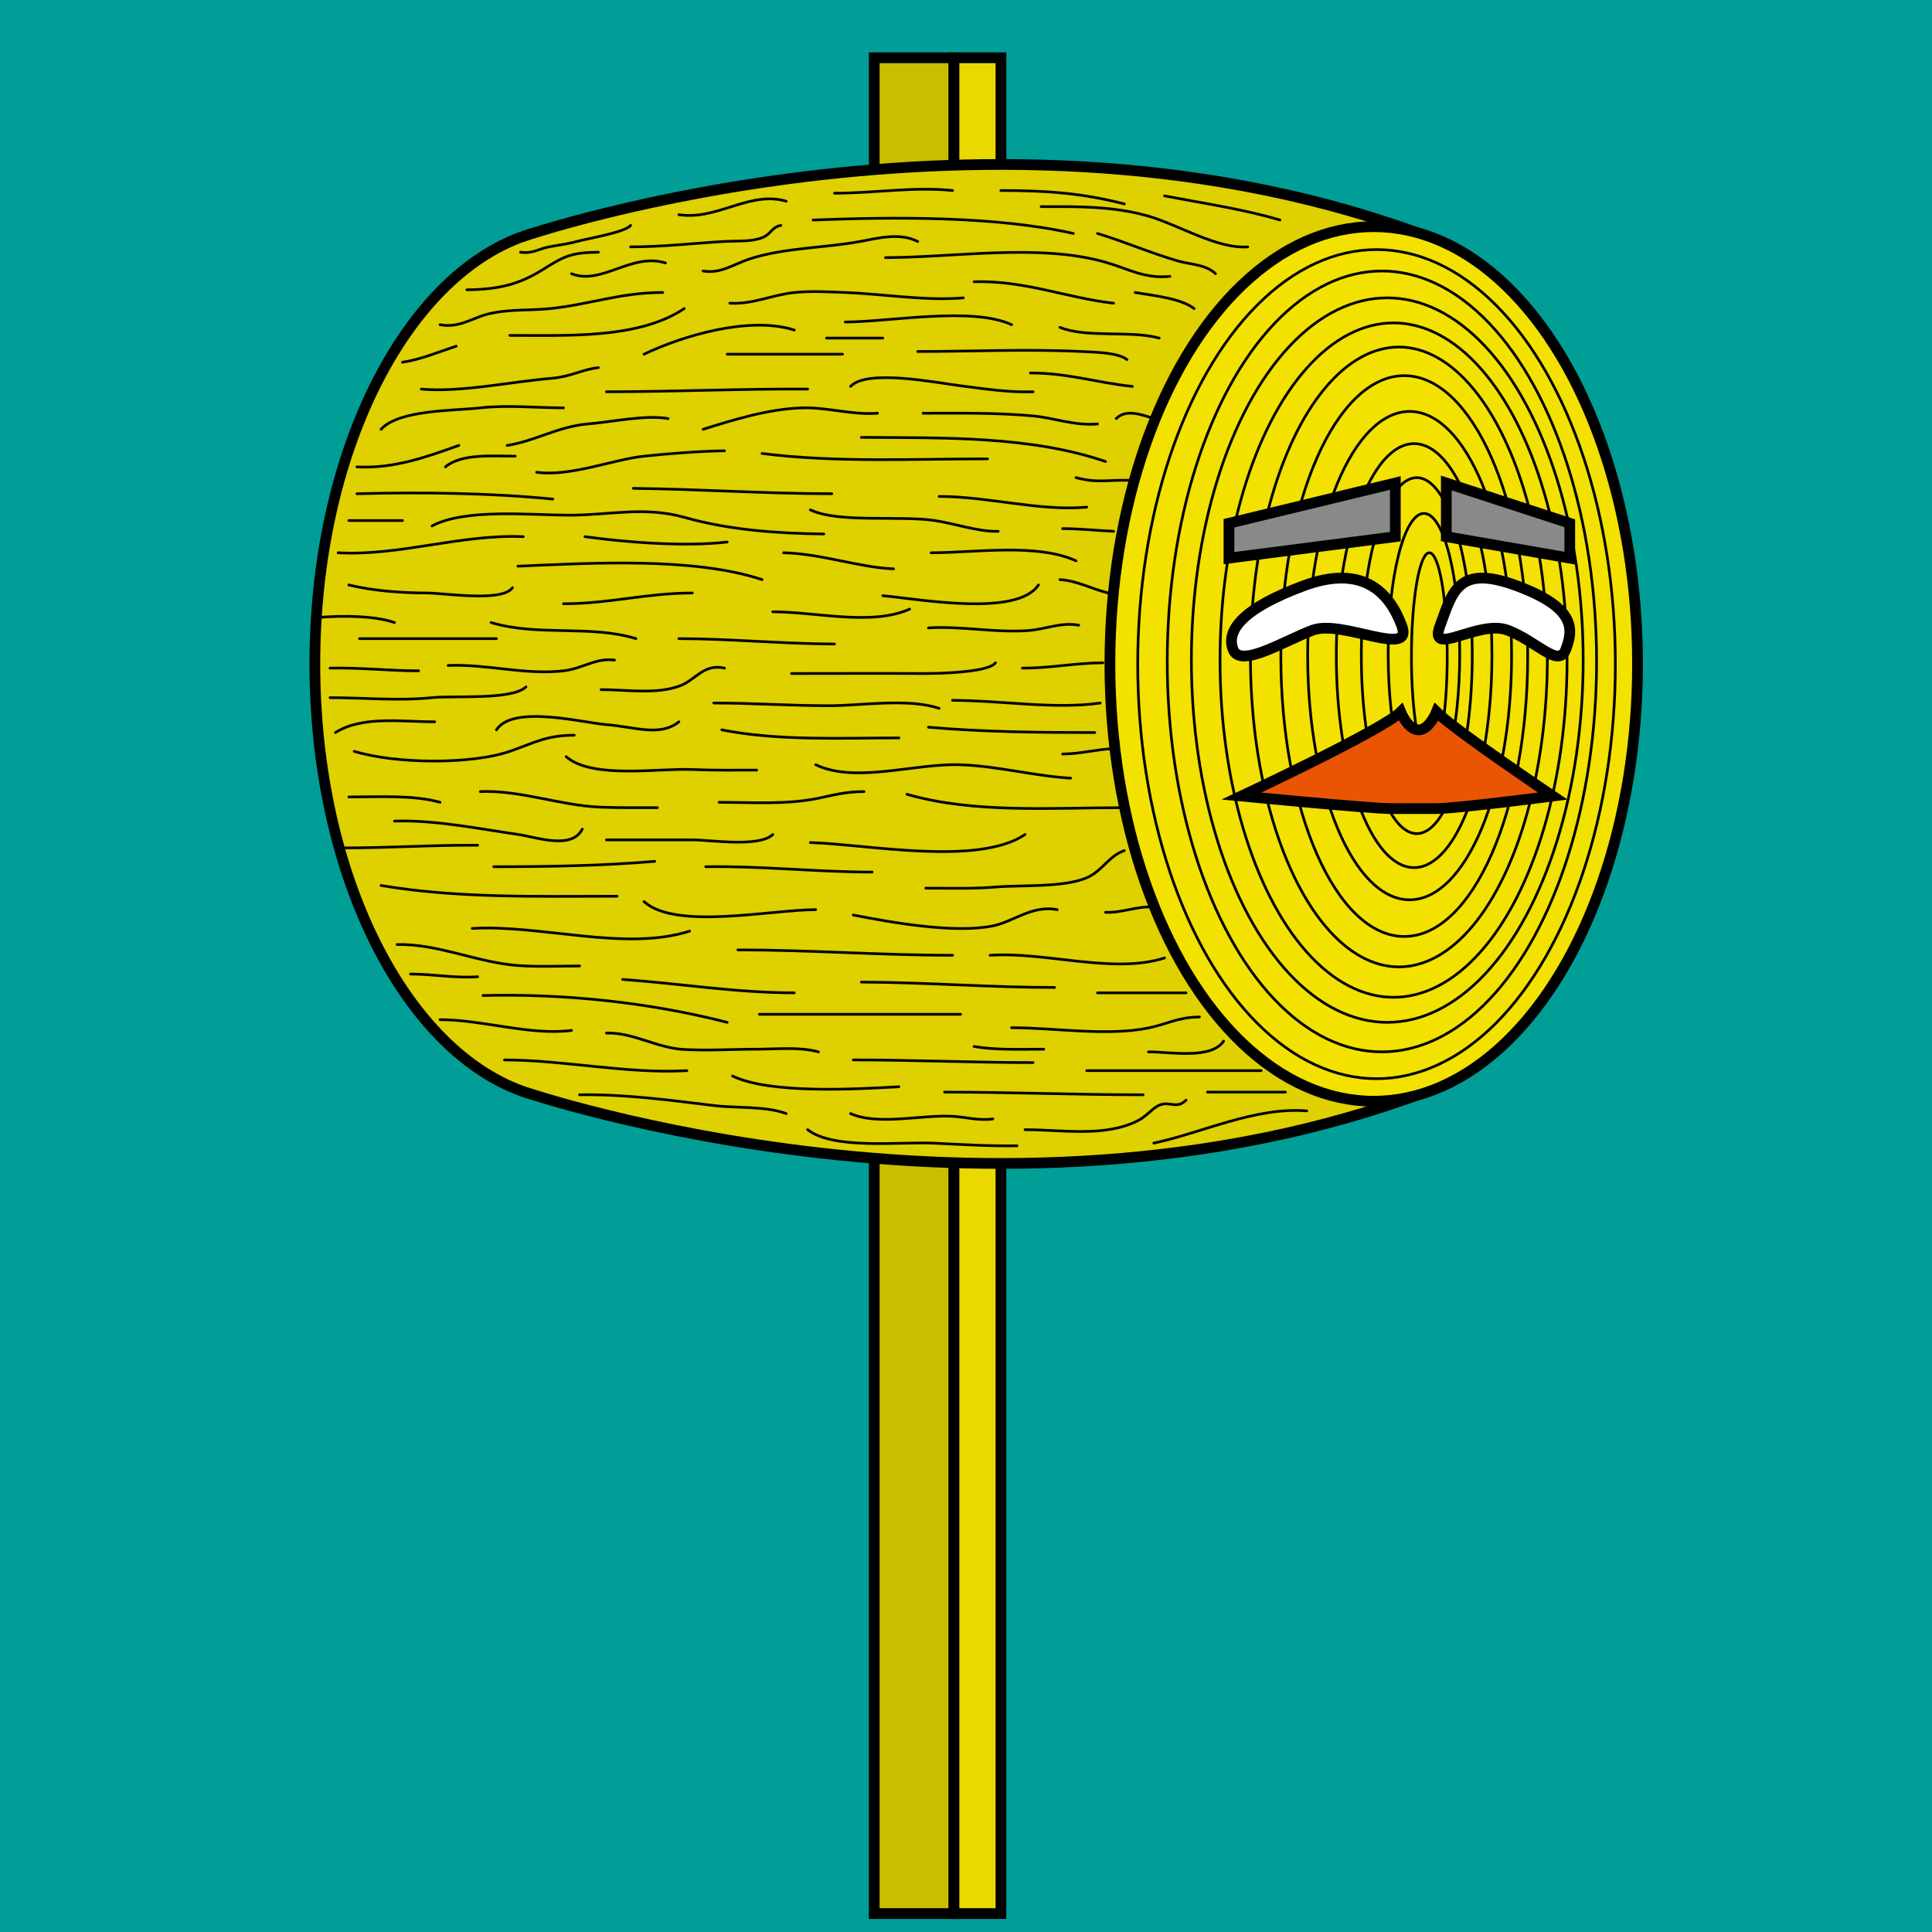 <?xml version="1.0" encoding="iso-8859-1"?>
<!-- Generator: Adobe Illustrator 18.1.1, SVG Export Plug-In . SVG Version: 6.00 Build 0)  -->
<svg version="1.1" xmlns="http://www.w3.org/2000/svg" xmlns:xlink="http://www.w3.org/1999/xlink" x="0px" y="0px"
	 viewBox="0 0 180 180" style="enable-background:new 0 0 180 180;" xml:space="preserve">
<g id="ca1">
	<rect style="fill:#009E96;" width="180" height="180"/>
</g>
<g id="ca2">
	<rect x="81.451" y="5.383" style="fill:#CBBE00;stroke:#000000;" width="7.428" height="172.9"/>
	<rect x="88.879" y="5.383" style="fill:#E9D900;stroke:#000000;" width="4.377" height="172.9"/>
	<path style="fill:#DFD000;stroke:#000000;" d="M135.174,100.824c-40.741,16.499-86.36,0.892-86.36,0.892l0.38,0.134
		c-11.317-3.647-19.86-20.166-19.86-39.991c0-19.603,8.353-35.972,19.48-39.863l0,0.006c0,0,45.619-15.607,86.36,0.891"/>
	<ellipse style="fill:#F3E100;stroke:#000000;" cx="127.986" cy="61.858" rx="24.579" ry="40.741"/>
</g>
<g id="ca3">
	<ellipse style="fill:none;stroke:#000000;stroke-width:0.25;" cx="128.25" cy="61.877" rx="22.25" ry="38.623"/>
	<ellipse style="fill:none;stroke:#000000;stroke-width:0.25;" cx="128.75" cy="61.625" rx="20" ry="36.375"/>
	<ellipse style="fill:none;stroke:#000000;stroke-width:0.25;" cx="129.25" cy="61.5" rx="18.25" ry="33.75"/>
	<ellipse style="fill:none;stroke:#000000;stroke-width:0.25;" cx="129.833" cy="61.5" rx="16.167" ry="31.416"/>
	<ellipse style="fill:none;stroke:#000000;stroke-width:0.25;" cx="130.333" cy="61.208" rx="13.833" ry="28.875"/>
	<ellipse style="fill:none;stroke:#000000;stroke-width:0.25;" cx="130.833" cy="61.125" rx="11.5" ry="26.125"/>
	<ellipse style="fill:none;stroke:#000000;stroke-width:0.25;" cx="131.333" cy="61.084" rx="9.5" ry="22.75"/>
	<ellipse style="fill:none;stroke:#000000;stroke-width:0.25;" cx="131.75" cy="61.084" rx="7.25" ry="19.75"/>
	<ellipse style="fill:none;stroke:#000000;stroke-width:0.25;" cx="131.999" cy="61.084" rx="5.167" ry="16.583"/>
	<ellipse style="fill:none;stroke:#000000;stroke-width:0.25;" cx="132.666" cy="60.917" rx="3.333" ry="13.083"/>
	<ellipse style="fill:none;stroke:#000000;stroke-width:0.25;" cx="133.167" cy="61.167" rx="1.666" ry="9.667"/>
</g>
<g id="ca4">
	<polygon style="fill:#898989;stroke:#000000;" points="130,45 114.5,48.75 114.5,52 130,50 	"/>
	<polygon style="fill:#898989;stroke:#000000;" points="134.75,45 146.25,48.75 146.25,52 134.75,50 	"/>
	<path style="fill:#FFFFFF;stroke:#000000;" d="M130.596,58.289c-1.152-3.09-3.62-5.773-9.184-3.698
		c-5.563,2.075-7.208,4.104-6.536,5.906c0.673,1.802,4.71-0.771,7.436-1.788C125.037,57.694,131.748,61.379,130.596,58.289z"/>
	<path style="fill:#FFFFFF;stroke:#000000;" d="M134.167,58.289c1.152-3.09,1.62-5.773,7.184-3.698
		c5.563,2.075,5.208,4.104,4.536,5.906c-0.673,1.802-2.71-0.771-5.436-1.788C137.726,57.694,133.015,61.379,134.167,58.289z"/>
	<path style="fill:#EA5504;stroke:#000000;" d="M132.167,68c1,0,1.667-1.667,1.667-1.667c1.667,1.667,10.833,7.834,10.833,7.834
		s-9,1.166-10.833,1.166c-1.833,0-1.001,0-1.667,0c-0.666,0-0.834,0-2.667,0c-1.833,0-13.833-1.166-13.833-1.166
		S128.833,68,130.5,66.333C130.5,66.333,131.167,68,132.167,68z"/>
</g>
<g id="ca5">
	<path style="fill:none;stroke:#000000;stroke-width:0.25;stroke-linecap:round;stroke-linejoin:round;" d="M48.5,23.5
		c1.115,0.145,1.644-0.28,2.514-0.473c0.609-0.135,1.925-0.299,2.735-0.529c0.966-0.274,4.509-0.852,5.001-1.498"/>
	<path style="fill:none;stroke:#000000;stroke-width:0.25;stroke-linecap:round;stroke-linejoin:round;" d="M63.25,20
		c3.555,0.561,6.607-2.267,10-1.25"/>
	<path style="fill:none;stroke:#000000;stroke-width:0.25;stroke-linecap:round;stroke-linejoin:round;" d="M77.75,18
		c3.797,0,7.289-0.622,11-0.25"/>
	<path style="fill:none;stroke:#000000;stroke-width:0.25;stroke-linecap:round;stroke-linejoin:round;" d="M93.25,17.75
		c4.3,0,7.624,0.251,11.5,1.25"/>
	<path style="fill:none;stroke:#000000;stroke-width:0.25;stroke-linecap:round;stroke-linejoin:round;" d="M108.5,18.25
		c3.568,0.687,7.373,1.24,10.75,2.25"/>
	<path style="fill:none;stroke:#000000;stroke-width:0.25;stroke-linecap:round;stroke-linejoin:round;" d="M43.5,27
		c2.967-0.032,4.884-0.513,7.062-1.877c1.957-1.225,2.614-1.605,5.188-1.623"/>
	<path style="fill:none;stroke:#000000;stroke-width:0.25;stroke-linecap:round;stroke-linejoin:round;" d="M58.75,23
		c2.969,0,5.747-0.327,8.637-0.498c1.376-0.082,2.615,0.052,3.674-0.379c0.788-0.321,0.824-0.954,1.688-1.123"/>
	<path style="fill:none;stroke:#000000;stroke-width:0.25;stroke-linecap:round;stroke-linejoin:round;" d="M75.75,20.5
		c7.717-0.304,17.071-0.361,24.25,1.25"/>
	<path style="fill:none;stroke:#000000;stroke-width:0.25;stroke-linecap:round;stroke-linejoin:round;" d="M97,19.25
		c3.379,0,6.627-0.06,9.896,0.857c2.818,0.79,6.46,3.104,9.354,2.893"/>
	<path style="fill:none;stroke:#000000;stroke-width:0.25;stroke-linecap:round;stroke-linejoin:round;" d="M65.5,25.25
		c1.648,0.273,2.809-0.62,4.334-1.123c3.231-1.064,7.117-1.024,10.37-1.642c1.62-0.308,3.646-0.83,5.296,0.014"/>
	<path style="fill:none;stroke:#000000;stroke-width:0.25;stroke-linecap:round;stroke-linejoin:round;" d="M82.5,24
		c6.406,0,14.363-1.344,20.524,0.439c2.144,0.621,3.593,1.545,5.976,1.311"/>
	<path style="fill:none;stroke:#000000;stroke-width:0.25;stroke-linecap:round;stroke-linejoin:round;" d="M102.25,21.75
		c2.508,0.761,4.99,1.844,7.53,2.573c1.151,0.331,2.562,0.308,3.47,1.177"/>
	<path style="fill:none;stroke:#000000;stroke-width:0.25;stroke-linecap:round;stroke-linejoin:round;" d="M41,30.25
		c1.786,0.344,2.993-0.634,4.494-1c1.926-0.469,3.704-0.295,5.75-0.5c3.632-0.363,6.524-1.5,10.506-1.5"/>
	<path style="fill:none;stroke:#000000;stroke-width:0.25;stroke-linecap:round;stroke-linejoin:round;" d="M53.25,25.5
		c2.774,1.116,5.607-1.997,8.75-1"/>
	<path style="fill:none;stroke:#000000;stroke-width:0.25;stroke-linecap:round;stroke-linejoin:round;" d="M37.5,33.75
		c1.693-0.253,3.428-0.983,5-1.5"/>
	<path style="fill:none;stroke:#000000;stroke-width:0.25;stroke-linecap:round;stroke-linejoin:round;" d="M47.5,31.25
		c5.545,0,12.021,0.316,16.25-2.5"/>
	<path style="fill:none;stroke:#000000;stroke-width:0.25;stroke-linecap:round;stroke-linejoin:round;" d="M68,28.25
		c2.168,0.119,3.947-0.789,6.042-1c1.504-0.152,3.177-0.058,4.693,0.001c3.525,0.136,7.588,0.807,11.015,0.499"/>
	<path style="fill:none;stroke:#000000;stroke-width:0.25;stroke-linecap:round;stroke-linejoin:round;" d="M90.75,26.25
		c4.712-0.144,8.66,1.514,13,2"/>
	<path style="fill:none;stroke:#000000;stroke-width:0.25;stroke-linecap:round;stroke-linejoin:round;" d="M98.75,30.5
		c2.443,1.008,6.673,0.268,9.25,1"/>
	<path style="fill:none;stroke:#000000;stroke-width:0.25;stroke-linecap:round;stroke-linejoin:round;" d="M105.75,27.25
		c1.665,0.285,4.293,0.544,5.5,1.5"/>
	<path style="fill:none;stroke:#000000;stroke-width:0.25;stroke-linecap:round;stroke-linejoin:round;" d="M60,33
		c3.634-1.737,9.833-3.575,14-2.25"/>
	<path style="fill:none;stroke:#000000;stroke-width:0.25;stroke-linecap:round;stroke-linejoin:round;" d="M78.75,30
		c4.092,0,11.794-1.462,15.5,0.25"/>
	<path style="fill:none;stroke:#000000;stroke-width:0.25;stroke-linecap:round;stroke-linejoin:round;" d="M85.5,32.75
		c5.066,0,10.193-0.252,15.253,0.001c1.207,0.06,3.38,0.079,4.247,0.749"/>
	<path style="fill:none;stroke:#000000;stroke-width:0.25;stroke-linecap:round;stroke-linejoin:round;" d="M67.75,33
		c3.584,0,7.166,0,10.75,0"/>
	<path style="fill:none;stroke:#000000;stroke-width:0.25;stroke-linecap:round;stroke-linejoin:round;" d="M39.25,36.25
		c3.647,0.336,8.422-0.699,12.128-1.002c1.809-0.147,2.865-0.829,4.372-0.998"/>
	<path style="fill:none;stroke:#000000;stroke-width:0.25;stroke-linecap:round;stroke-linejoin:round;" d="M35.5,40
		c1.646-1.842,6.857-1.726,9.25-2c2.505-0.287,5.225,0,7.75,0"/>
	<path style="fill:none;stroke:#000000;stroke-width:0.25;stroke-linecap:round;stroke-linejoin:round;" d="M56.5,36.5
		c6.446,0,12.415-0.292,18.75-0.25"/>
	<path style="fill:none;stroke:#000000;stroke-width:0.25;stroke-linecap:round;stroke-linejoin:round;" d="M79.25,36
		c1.522-1.631,7.884-0.358,10.22-0.062c2.264,0.287,4.501,0.642,6.78,0.562"/>
	<path style="fill:none;stroke:#000000;stroke-width:0.25;stroke-linecap:round;stroke-linejoin:round;" d="M96,34.75
		c3.551,0,6.092,0.898,9.5,1.25"/>
	<path style="fill:none;stroke:#000000;stroke-width:0.25;stroke-linecap:round;stroke-linejoin:round;" d="M33.25,43.5
		c3.496,0.19,6.621-0.983,9.5-2"/>
	<path style="fill:none;stroke:#000000;stroke-width:0.25;stroke-linecap:round;stroke-linejoin:round;" d="M47.25,41.5
		c2.548-0.384,4.74-1.766,7.5-2c2.356-0.2,5.406-0.874,7.5-0.5"/>
	<path style="fill:none;stroke:#000000;stroke-width:0.25;stroke-linecap:round;stroke-linejoin:round;" d="M65.5,40
		c2.688-0.843,6.092-1.916,9.25-2c2.371-0.063,4.639,0.683,7,0.5"/>
	<path style="fill:none;stroke:#000000;stroke-width:0.25;stroke-linecap:round;stroke-linejoin:round;" d="M86,38.5
		c3.415,0,6.859-0.06,10.249,0.251c1.951,0.179,3.842,0.935,6.001,0.749"/>
	<path style="fill:none;stroke:#000000;stroke-width:0.25;stroke-linecap:round;stroke-linejoin:round;" d="M71,42.25
		c6.917,0.87,14.013,0.5,21,0.5"/>
	<path style="fill:none;stroke:#000000;stroke-width:0.25;stroke-linecap:round;stroke-linejoin:round;" d="M80.25,40.75
		C87.987,40.797,96.068,40.62,103,43"/>
	<path style="fill:none;stroke:#000000;stroke-width:0.25;stroke-linecap:round;stroke-linejoin:round;" d="M87.5,46.25
		c4.519-0.001,9.434,1.403,13.75,1"/>
	<path style="fill:none;stroke:#000000;stroke-width:0.25;stroke-linecap:round;stroke-linejoin:round;" d="M59,45.5
		c6.175,0.067,12.322,0.5,18.5,0.5"/>
	<path style="fill:none;stroke:#000000;stroke-width:0.25;stroke-linecap:round;stroke-linejoin:round;" d="M50,44
		c3.151,0.429,7.165-1.205,9.988-1.498c2.45-0.254,5.298-0.471,7.512-0.502"/>
	<path style="fill:none;stroke:#000000;stroke-width:0.25;stroke-linecap:round;stroke-linejoin:round;" d="M48,42.5
		c-2.096,0-5.025-0.259-6.5,1"/>
	<path style="fill:none;stroke:#000000;stroke-width:0.25;stroke-linecap:round;stroke-linejoin:round;" d="M33.25,46
		c5.936-0.155,12.438-0.081,18.25,0.5"/>
	<path style="fill:none;stroke:#000000;stroke-width:0.25;stroke-linecap:round;stroke-linejoin:round;" d="M40.25,49
		c3.067-1.635,9.035-1.017,12.644-1.002c3.965,0.018,7.081-0.871,10.96,0.226c4.107,1.162,8.624,1.477,12.896,1.526"/>
	<path style="fill:none;stroke:#000000;stroke-width:0.25;stroke-linecap:round;stroke-linejoin:round;" d="M75.5,47.5
		c2.598,1.246,8.203,0.517,11.504,0.986c1.863,0.265,4.175,1.081,5.996,1.014"/>
	<path style="fill:none;stroke:#000000;stroke-width:0.25;stroke-linecap:round;stroke-linejoin:round;" d="M86.75,51.5
		c4.099,0,9.838-0.918,13.5,0.75"/>
	<path style="fill:none;stroke:#000000;stroke-width:0.25;stroke-linecap:round;stroke-linejoin:round;" d="M31.5,51.5
		c5.692,0.319,11.491-1.753,17.25-1.5"/>
	<path style="fill:none;stroke:#000000;stroke-width:0.25;stroke-linecap:round;stroke-linejoin:round;" d="M32.5,48.5
		c1.667,0,3.333,0,5,0"/>
	<path style="fill:none;stroke:#000000;stroke-width:0.25;stroke-linecap:round;stroke-linejoin:round;" d="M48.25,52.75
		C55.112,52.459,64.563,51.885,71,54"/>
	<path style="fill:none;stroke:#000000;stroke-width:0.25;stroke-linecap:round;stroke-linejoin:round;" d="M73,51.5
		c3.517,0.08,6.935,1.356,10.25,1.5"/>
	<path style="fill:none;stroke:#000000;stroke-width:0.25;stroke-linecap:round;stroke-linejoin:round;" d="M82.25,55.5
		c3.53,0.333,12.523,1.983,14.5-1"/>
	<path style="fill:none;stroke:#000000;stroke-width:0.25;stroke-linecap:round;stroke-linejoin:round;" d="M72,57
		c4.007-0.002,9.197,1.337,12.75-0.25"/>
	<path style="fill:none;stroke:#000000;stroke-width:0.25;stroke-linecap:round;stroke-linejoin:round;" d="M86.5,58.5
		c3.052-0.193,6.157,0.466,9.267,0.25c1.674-0.117,3.106-0.813,4.733-0.5"/>
	<path style="fill:none;stroke:#000000;stroke-width:0.25;stroke-linecap:round;stroke-linejoin:round;" d="M52.5,56.25
		c4.246,0,7.753-1,12-1"/>
	<path style="fill:none;stroke:#000000;stroke-width:0.25;stroke-linecap:round;stroke-linejoin:round;" d="M32.5,54.5
		c2.309,0.554,4.826,0.738,7.308,0.749c1.657,0.007,7.009,0.874,7.942-0.499"/>
	<path style="fill:none;stroke:#000000;stroke-width:0.25;stroke-linecap:round;stroke-linejoin:round;" d="M33.5,59.5
		c4.25,0,8.5,0,12.75,0"/>
	<path style="fill:none;stroke:#000000;stroke-width:0.25;stroke-linecap:round;stroke-linejoin:round;" d="M45.75,58
		c4.332,1.312,9.269,0.199,13.5,1.5"/>
	<path style="fill:none;stroke:#000000;stroke-width:0.25;stroke-linecap:round;stroke-linejoin:round;" d="M63.25,59.5
		c4.848,0.01,9.653,0.486,14.5,0.5"/>
	<path style="fill:none;stroke:#000000;stroke-width:0.25;stroke-linecap:round;stroke-linejoin:round;" d="M73.75,62.75
		c4.085,0,8.171-0.022,12.256,0c1.422,0.008,6.102-0.093,6.744-1"/>
	<path style="fill:none;stroke:#000000;stroke-width:0.25;stroke-linecap:round;stroke-linejoin:round;" d="M88.75,65.25
		c4.411,0,9.534,0.861,13.75,0.25"/>
	<path style="fill:none;stroke:#000000;stroke-width:0.25;stroke-linecap:round;stroke-linejoin:round;" d="M95.25,62.25
		c2.673,0,4.876-0.479,7.5-0.5"/>
	<path style="fill:none;stroke:#000000;stroke-width:0.25;stroke-linecap:round;stroke-linejoin:round;" d="M41.75,62
		c3.557-0.155,7.206,0.914,10.75,0.5c1.805-0.211,2.996-1.228,4.75-1"/>
	<path style="fill:none;stroke:#000000;stroke-width:0.25;stroke-linecap:round;stroke-linejoin:round;" d="M56,64.25
		c2.359,0,5.234,0.481,7.412-0.377c1.421-0.56,2.171-2.065,4.088-1.623"/>
	<path style="fill:none;stroke:#000000;stroke-width:0.25;stroke-linecap:round;stroke-linejoin:round;" d="M66.5,65.5
		c3.597-0.002,7.153,0.25,10.751,0.25c2.953,0,7.381-0.729,10.249,0.25"/>
	<path style="fill:none;stroke:#000000;stroke-width:0.25;stroke-linecap:round;stroke-linejoin:round;" d="M30.75,65
		c3.121,0,6.395,0.319,9.499,0c2.042-0.21,7.461,0.242,8.751-1"/>
	<path style="fill:none;stroke:#000000;stroke-width:0.25;stroke-linecap:round;stroke-linejoin:round;" d="M30.75,62.25
		c2.747-0.07,5.482,0.25,8.25,0.25"/>
	<path style="fill:none;stroke:#000000;stroke-width:0.25;stroke-linecap:round;stroke-linejoin:round;" d="M30,57.5
		c1.995-0.147,4.896-0.139,6.75,0.5"/>
	<path style="fill:none;stroke:#000000;stroke-width:0.25;stroke-linecap:round;stroke-linejoin:round;" d="M46.25,68
		c1.537-2.371,7.995-0.668,10.272-0.486c2.62,0.209,4.976,1.148,6.728-0.264"/>
	<path style="fill:none;stroke:#000000;stroke-width:0.25;stroke-linecap:round;stroke-linejoin:round;" d="M67.25,68
		c5.207,1.037,11.134,0.75,16.5,0.75"/>
	<path style="fill:none;stroke:#000000;stroke-width:0.25;stroke-linecap:round;stroke-linejoin:round;" d="M86.5,67.75
		c5.121,0.453,10.334,0.5,15.5,0.5"/>
	<path style="fill:none;stroke:#000000;stroke-width:0.25;stroke-linecap:round;stroke-linejoin:round;" d="M31.25,68.25
		c2.527-1.581,6.183-1,9.25-1"/>
	<path style="fill:none;stroke:#000000;stroke-width:0.25;stroke-linecap:round;stroke-linejoin:round;" d="M33,70
		c3.9,1.191,10.951,1.225,14.5,0c2.208-0.762,3.373-1.502,6-1.5"/>
	<path style="fill:none;stroke:#000000;stroke-width:0.25;stroke-linecap:round;stroke-linejoin:round;" d="M52.75,70.5
		c2.439,2.106,8.547,1.059,11.712,1.194c2.001,0.086,4.025,0.056,6.038,0.056"/>
	<path style="fill:none;stroke:#000000;stroke-width:0.25;stroke-linecap:round;stroke-linejoin:round;" d="M76,71.25
		c3.695,1.765,9.234-0.145,13.456,0c3.535,0.122,6.89,1.05,10.294,1.25"/>
	<path style="fill:none;stroke:#000000;stroke-width:0.25;stroke-linecap:round;stroke-linejoin:round;" d="M44.75,73.75
		c3.697-0.154,7.405,1.289,11.133,1.448c1.789,0.077,3.577,0.047,5.367,0.052"/>
	<path style="fill:none;stroke:#000000;stroke-width:0.25;stroke-linecap:round;stroke-linejoin:round;" d="M67,74.75
		c3.082,0,6.271,0.231,9.229-0.377c1.369-0.282,2.544-0.623,4.271-0.623"/>
	<path style="fill:none;stroke:#000000;stroke-width:0.25;stroke-linecap:round;stroke-linejoin:round;" d="M84.5,74
		c6.193,1.797,13.468,1.25,20,1.25"/>
	<path style="fill:none;stroke:#000000;stroke-width:0.25;stroke-linecap:round;stroke-linejoin:round;" d="M32.5,74.25
		c2.843,0,6.05-0.196,8.5,0.5"/>
	<path style="fill:none;stroke:#000000;stroke-width:0.25;stroke-linecap:round;stroke-linejoin:round;" d="M36.75,76.5
		c3.686-0.131,7.904,0.722,11.513,1.243c1.727,0.249,4.988,1.46,5.987-0.493"/>
	<path style="fill:none;stroke:#000000;stroke-width:0.25;stroke-linecap:round;stroke-linejoin:round;" d="M56.5,78.25
		c2.686,0,5.372,0,8.058,0c1.649,0,6.15,0.725,7.442-0.5"/>
	<path style="fill:none;stroke:#000000;stroke-width:0.25;stroke-linecap:round;stroke-linejoin:round;" d="M75.5,78.5
		c5.202,0.147,15.608,2.223,20-0.75"/>
	<path style="fill:none;stroke:#000000;stroke-width:0.25;stroke-linecap:round;stroke-linejoin:round;" d="M86.25,82.75
		c2.186-0.008,4.365,0.074,6.543-0.111c2.296-0.195,6.399,0.071,8.522-0.891c1.417-0.642,2.001-2.01,3.435-2.498"/>
	<path style="fill:none;stroke:#000000;stroke-width:0.25;stroke-linecap:round;stroke-linejoin:round;" d="M65.75,80.75
		c5.097-0.088,10.34,0.5,15.5,0.5"/>
	<path style="fill:none;stroke:#000000;stroke-width:0.25;stroke-linecap:round;stroke-linejoin:round;" d="M46,80.75
		c5.077,0,10.113-0.085,15-0.5"/>
	<path style="fill:none;stroke:#000000;stroke-width:0.25;stroke-linecap:round;stroke-linejoin:round;" d="M32,79
		c4.323,0,8.277-0.28,12.5-0.25"/>
	<path style="fill:none;stroke:#000000;stroke-width:0.25;stroke-linecap:round;stroke-linejoin:round;" d="M35.5,82.5
		c7.229,1.207,14.583,1,22,1"/>
	<path style="fill:none;stroke:#000000;stroke-width:0.25;stroke-linecap:round;stroke-linejoin:round;" d="M60,84
		c2.938,2.671,11.848,0.75,16,0.75"/>
	<path style="fill:none;stroke:#000000;stroke-width:0.25;stroke-linecap:round;stroke-linejoin:round;" d="M79.5,85.25
		c3.481,0.685,9.424,1.745,13.01,1.012c1.932-0.395,3.643-1.961,5.99-1.512"/>
	<path style="fill:none;stroke:#000000;stroke-width:0.25;stroke-linecap:round;stroke-linejoin:round;" d="M103,85
		c1.53,0.066,2.886-0.588,4.5-0.5"/>
	<path style="fill:none;stroke:#000000;stroke-width:0.25;stroke-linecap:round;stroke-linejoin:round;" d="M44,86.5
		c6.435-0.378,14.243,2.17,20.25,0.25"/>
	<path style="fill:none;stroke:#000000;stroke-width:0.25;stroke-linecap:round;stroke-linejoin:round;" d="M68.75,88.5
		c6.695,0,13.321,0.5,20,0.5"/>
	<path style="fill:none;stroke:#000000;stroke-width:0.25;stroke-linecap:round;stroke-linejoin:round;" d="M92.25,89
		c5.258-0.344,11.462,1.781,16.25,0.25"/>
	<path style="fill:none;stroke:#000000;stroke-width:0.25;stroke-linecap:round;stroke-linejoin:round;" d="M37,88
		c3.784-0.082,7.407,1.653,11.165,1.948C50.091,90.1,52.065,90,54,90"/>
	<path style="fill:none;stroke:#000000;stroke-width:0.25;stroke-linecap:round;stroke-linejoin:round;" d="M58,91.25
		c5.35,0.386,10.612,1.253,16,1.25"/>
	<path style="fill:none;stroke:#000000;stroke-width:0.25;stroke-linecap:round;stroke-linejoin:round;" d="M80.25,91.5
		c6.006,0.02,11.978,0.5,18,0.5"/>
	<path style="fill:none;stroke:#000000;stroke-width:0.25;stroke-linecap:round;stroke-linejoin:round;" d="M94.25,95.75
		c4.012,0,8.849,0.812,12.736,0.025c1.762-0.355,2.696-0.996,4.764-1.025"/>
	<path style="fill:none;stroke:#000000;stroke-width:0.25;stroke-linecap:round;stroke-linejoin:round;" d="M102.25,92.5
		c2.75,0,5.5,0,8.25,0"/>
	<path style="fill:none;stroke:#000000;stroke-width:0.25;stroke-linecap:round;stroke-linejoin:round;" d="M45,92.75
		c7.579-0.187,15.401,0.624,22.75,2.5"/>
	<path style="fill:none;stroke:#000000;stroke-width:0.25;stroke-linecap:round;stroke-linejoin:round;" d="M70.75,94.5
		c6.25,0,12.5,0,18.75,0"/>
	<path style="fill:none;stroke:#000000;stroke-width:0.25;stroke-linecap:round;stroke-linejoin:round;" d="M56.5,96.25
		c2.422-0.087,4.704,1.382,7.162,1.523c2.256,0.131,4.58-0.023,6.842-0.023c1.874,0,3.971-0.235,5.746,0.25"/>
	<path style="fill:none;stroke:#000000;stroke-width:0.25;stroke-linecap:round;stroke-linejoin:round;" d="M79.5,98.75
		c5.602,0,11.159,0.25,16.75,0.25"/>
	<path style="fill:none;stroke:#000000;stroke-width:0.25;stroke-linecap:round;stroke-linejoin:round;" d="M90.75,97.5
		c2.113,0.35,4.319,0.251,6.5,0.25"/>
	<path style="fill:none;stroke:#000000;stroke-width:0.25;stroke-linecap:round;stroke-linejoin:round;" d="M101.25,99.75
		c5.417,0,10.833,0,16.25,0"/>
	<path style="fill:none;stroke:#000000;stroke-width:0.25;stroke-linecap:round;stroke-linejoin:round;" d="M107,98
		c2.125,0,5.82,0.723,7-1"/>
	<path style="fill:none;stroke:#000000;stroke-width:0.25;stroke-linecap:round;stroke-linejoin:round;" d="M41,95
		c3.99,0.008,8.439,1.502,12.25,1"/>
	<path style="fill:none;stroke:#000000;stroke-width:0.25;stroke-linecap:round;stroke-linejoin:round;" d="M38.25,90.75
		c2.097,0.005,4.181,0.403,6.25,0.25"/>
	<path style="fill:none;stroke:#000000;stroke-width:0.25;stroke-linecap:round;stroke-linejoin:round;" d="M47,98.75
		c5.625,0.015,11.427,1.317,17,1"/>
	<path style="fill:none;stroke:#000000;stroke-width:0.25;stroke-linecap:round;stroke-linejoin:round;" d="M54,102
		c4.118-0.076,8.438,0.505,12.5,1c2.103,0.256,4.812,0.031,6.75,0.75"/>
	<path style="fill:none;stroke:#000000;stroke-width:0.25;stroke-linecap:round;stroke-linejoin:round;" d="M68.25,100.25
		c3.446,1.676,11.335,1.234,15.5,1"/>
	<path style="fill:none;stroke:#000000;stroke-width:0.25;stroke-linecap:round;stroke-linejoin:round;" d="M75.25,105.25
		c2.416,1.901,8.645,1.103,11.761,1.256c2.52,0.124,5.248,0.289,7.739,0.244"/>
	<path style="fill:none;stroke:#000000;stroke-width:0.25;stroke-linecap:round;stroke-linejoin:round;" d="M79.25,103.75
		c2.514,1.135,6.648,0.1,9.444,0.25c1.277,0.068,2.483,0.434,3.806,0.25"/>
	<path style="fill:none;stroke:#000000;stroke-width:0.25;stroke-linecap:round;stroke-linejoin:round;" d="M88,101.75
		c6.202,0,12.309,0.25,18.5,0.25"/>
	<path style="fill:none;stroke:#000000;stroke-width:0.25;stroke-linecap:round;stroke-linejoin:round;" d="M95.5,105.25
		c3.463,0,7.48,0.739,10.579-0.874c0.729-0.38,1.324-1.146,1.908-1.4c0.985-0.43,1.644,0.401,2.513-0.476"/>
	<path style="fill:none;stroke:#000000;stroke-width:0.25;stroke-linecap:round;stroke-linejoin:round;" d="M107.5,106.5
		c4.378-0.918,9.454-3.396,14.25-3"/>
	<path style="fill:none;stroke:#000000;stroke-width:0.25;stroke-linecap:round;stroke-linejoin:round;" d="M112.5,101.75
		c2.417,0,4.833,0,7.25,0"/>
	<path style="fill:none;stroke:#000000;stroke-width:0.25;stroke-linecap:round;stroke-linejoin:round;" d="M54.5,50
		c3.943,0.541,9.256,0.953,13.25,0.5"/>
	<path style="fill:none;stroke:#000000;stroke-width:0.25;stroke-linecap:round;stroke-linejoin:round;" d="M77,31.5
		c1.75,0,3.5,0,5.25,0"/>
	<path style="fill:none;stroke:#000000;stroke-width:0.25;stroke-linecap:round;stroke-linejoin:round;" d="M104,39
		c0.895-0.931,2.418-0.356,3.5,0"/>
	<path style="fill:none;stroke:#000000;stroke-width:0.25;stroke-linecap:round;stroke-linejoin:round;" d="M100.25,44.5
		c2.019,0.534,2.884,0.19,5,0.25"/>
	<path style="fill:none;stroke:#000000;stroke-width:0.25;stroke-linecap:round;stroke-linejoin:round;" d="M99,49.25
		c1.671,0.005,3.158,0.176,4.75,0.25"/>
	<path style="fill:none;stroke:#000000;stroke-width:0.25;stroke-linecap:round;stroke-linejoin:round;" d="M98.75,54
		c1.601,0.103,2.944,0.861,4.5,1.25"/>
	<path style="fill:none;stroke:#000000;stroke-width:0.25;stroke-linecap:round;stroke-linejoin:round;" d="M99,70.25
		c1.797-0.022,3.092-0.438,4.75-0.5"/>
</g>
</svg>
